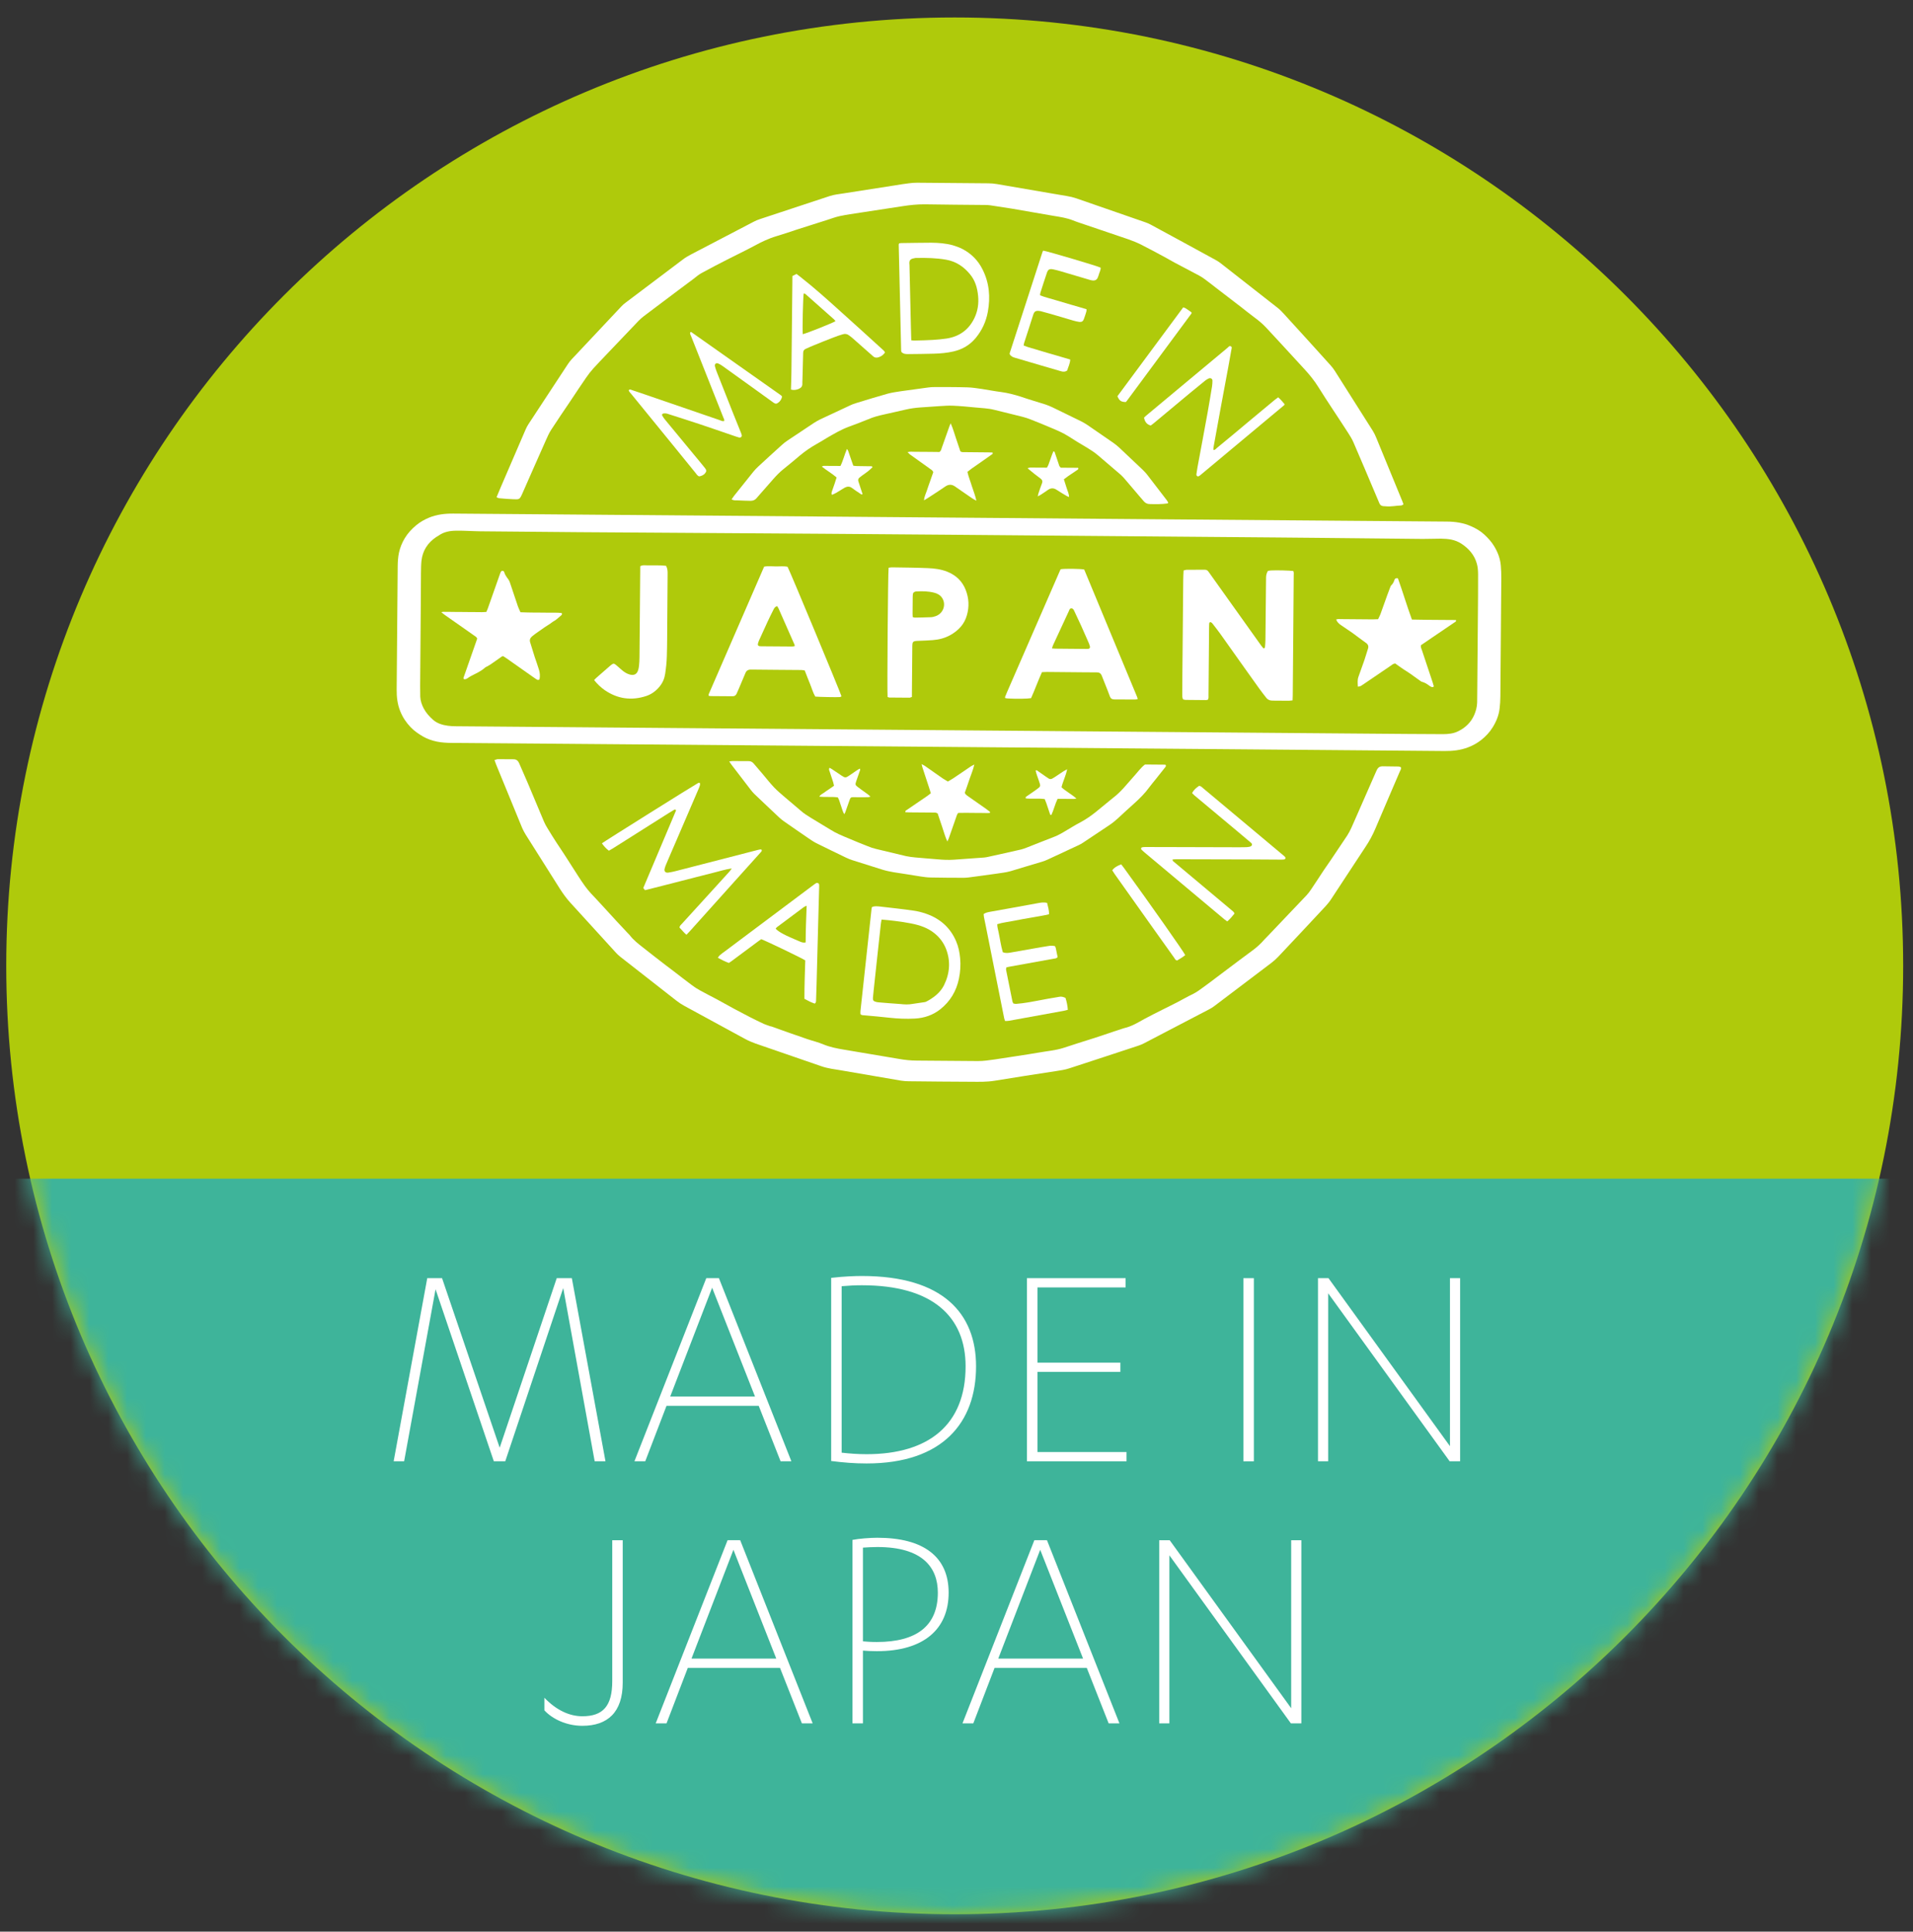 <?xml version="1.0" encoding="UTF-8"?>
<svg width="102px" height="103px" viewBox="0 0 102 103" version="1.1" xmlns="http://www.w3.org/2000/svg" xmlns:xlink="http://www.w3.org/1999/xlink">
    <rect x="0" y="0" width="102" height="103" fill="#333333" stroke="none"/>
    <!-- Generator: Sketch 48.2 (47327) - http://www.bohemiancoding.com/sketch -->
    <title>beneficio-made-in-japan</title>
    <desc>Created with Sketch.</desc>
    <defs>
        <path d="M50.631,0.84 C25.737,0.84 5.044,18.826 0.839,42.511 L0.633,59.066 C4.324,83.363 25.305,101.983 50.631,101.983 C78.562,101.983 101.203,79.342 101.203,51.412 C101.203,23.482 78.562,0.84 50.631,0.84 Z" id="path-1"></path>
    </defs>
    <g id="Escuelas-libres-de-mercurio-v2" stroke="none" stroke-width="1" fill="none" fill-rule="evenodd" transform="translate(-263, -3536)">
        <g id="5---beneficios-de-los-ecoproyectores" transform="translate(-29.5, 3322.012)">
            <g id="Group-18" transform="translate(182, 188)">
                <g id="1" transform="translate(15, 25)">
                    <g id="beneficio-made-in-japan" transform="translate(95.115, 0.261)">
                        <g id="Group-3" transform="translate(0.657, 0.818)" fill="#AFCA0B">
                            <path d="M50.632,0.84 C78.563,0.84 101.204,23.481 101.204,51.412 C101.204,79.342 78.563,101.983 50.632,101.983 C22.702,101.983 0.061,79.342 0.061,51.412 C0.061,23.481 22.702,0.84 50.632,0.84" id="Fill-1"></path>
                        </g>
                        <g id="Group-6" transform="translate(0.657, 0.818)">
                            <mask id="mask-2" fill="white">
                                <use xlink:href="#path-1"></use>
                            </mask>
                            <g id="Clip-5"></g>
                            <polygon id="Fill-4" fill="#3EB49A" mask="url(#mask-2)" points="104.073 109.393 -1.658 106.183 -1.658 62.76 103.611 62.76"></polygon>
                        </g>
                        <g id="Group-83" transform="translate(21, 9.818)" fill="#FFFFFF">
                            <path d="M29.952,30.738 C23.157,30.683 16.364,30.628 9.567,30.572 C7.528,30.557 5.488,30.544 3.451,30.524 C3.196,30.52 2.937,30.506 2.69,30.456 C2.435,30.404 2.185,30.32 1.956,30.191 C1.709,30.048 1.477,29.891 1.28,29.685 C1.041,29.436 0.854,29.153 0.726,28.833 C0.575,28.463 0.532,28.076 0.535,27.681 C0.552,25.485 0.568,23.289 0.59,21.091 C0.592,20.859 0.608,20.619 0.656,20.388 C0.714,20.115 0.819,19.855 0.968,19.606 C1.132,19.337 1.343,19.109 1.585,18.91 C1.785,18.744 2.011,18.618 2.253,18.515 C2.667,18.343 3.106,18.292 3.554,18.295 C5.034,18.305 6.516,18.318 7.996,18.33 C14.617,18.384 21.241,18.437 27.861,18.49 C32.346,18.527 36.828,18.563 41.311,18.6 C46.385,18.641 51.462,18.681 56.535,18.721 C56.984,18.724 57.424,18.79 57.831,18.974 C58.083,19.087 58.322,19.221 58.526,19.412 C58.728,19.599 58.909,19.796 59.051,20.032 C59.247,20.353 59.376,20.695 59.408,21.069 C59.426,21.293 59.436,21.522 59.434,21.747 C59.421,23.846 59.403,25.942 59.384,28.036 C59.383,28.255 59.368,28.477 59.343,28.691 C59.302,29.05 59.166,29.385 58.97,29.698 C58.809,29.96 58.599,30.179 58.358,30.371 C58.153,30.53 57.918,30.665 57.664,30.759 C57.259,30.915 56.837,30.96 56.408,30.956 C52.221,30.918 48.032,30.883 43.845,30.85 C39.216,30.812 34.583,30.776 29.952,30.738 M29.934,29.847 C38.104,29.914 46.27,29.98 54.44,30.046 C55.065,30.051 55.69,30.056 56.316,30.056 C56.603,30.056 56.887,30.03 57.15,29.894 C57.535,29.703 57.818,29.42 57.987,29.039 C58.08,28.826 58.138,28.604 58.145,28.377 C58.15,28.195 58.15,28.019 58.151,27.837 C58.164,26.428 58.176,25.021 58.186,23.614 C58.193,22.916 58.199,22.22 58.196,21.524 C58.194,21.336 58.181,21.146 58.13,20.967 C58.005,20.511 57.707,20.161 57.299,19.896 C57.135,19.79 56.95,19.72 56.757,19.68 C56.58,19.647 56.398,19.634 56.219,19.632 C55.89,19.631 55.561,19.649 55.231,19.646 C53.373,19.626 51.513,19.609 49.655,19.589 C48.931,19.581 48.206,19.576 47.482,19.569 C43.822,19.54 40.161,19.51 36.503,19.478 C32.117,19.442 27.733,19.402 23.349,19.372 C18.965,19.341 14.581,19.313 10.197,19.286 C8.461,19.274 6.726,19.255 4.989,19.24 C4.883,19.238 4.777,19.233 4.669,19.231 C4.349,19.223 4.029,19.201 3.706,19.208 C3.385,19.21 3.07,19.264 2.796,19.452 C2.753,19.487 2.7,19.511 2.652,19.54 C2.188,19.85 1.918,20.271 1.858,20.808 C1.835,21.015 1.835,21.23 1.831,21.442 C1.827,21.979 1.827,22.52 1.822,23.062 C1.81,24.539 1.797,26.017 1.787,27.496 C1.785,27.68 1.787,27.872 1.793,28.059 C1.803,28.283 1.876,28.492 1.977,28.684 C2.1,28.918 2.277,29.115 2.476,29.292 C2.587,29.388 2.712,29.46 2.854,29.511 C3.128,29.61 3.414,29.634 3.703,29.635 C12.446,29.703 21.191,29.778 29.934,29.847" id="Fill-7"></path>
                            <path d="M5.861,17.423 C5.948,17.215 6.02,17.036 6.098,16.857 C6.533,15.845 6.97,14.83 7.408,13.816 C7.449,13.718 7.502,13.619 7.562,13.526 C8.261,12.457 8.963,11.389 9.664,10.325 C9.722,10.237 9.786,10.156 9.856,10.078 C10.741,9.134 11.629,8.189 12.518,7.246 C12.582,7.176 12.657,7.111 12.733,7.055 C13.751,6.284 14.767,5.517 15.788,4.751 C15.916,4.652 16.055,4.569 16.197,4.494 C17.321,3.904 18.445,3.317 19.569,2.734 C19.678,2.678 19.791,2.626 19.907,2.591 C21.15,2.177 22.391,1.769 23.633,1.36 C23.868,1.284 24.114,1.261 24.357,1.222 C25.29,1.077 26.225,0.931 27.157,0.785 C27.384,0.748 27.611,0.71 27.838,0.684 C27.984,0.664 28.131,0.651 28.279,0.652 C29.547,0.66 30.813,0.67 32.081,0.684 C32.235,0.684 32.394,0.699 32.547,0.725 C33.55,0.893 34.552,1.072 35.555,1.241 C35.789,1.284 36.024,1.317 36.26,1.36 C36.437,1.388 36.613,1.431 36.783,1.489 C38.003,1.914 39.225,2.336 40.445,2.759 C40.546,2.79 40.642,2.837 40.737,2.885 C41.879,3.501 43.022,4.126 44.164,4.75 C44.262,4.801 44.361,4.862 44.449,4.929 C45.467,5.722 46.485,6.518 47.499,7.317 C47.625,7.415 47.739,7.531 47.847,7.652 C48.678,8.558 49.503,9.472 50.33,10.388 C50.415,10.481 50.492,10.584 50.56,10.69 C51.238,11.757 51.913,12.821 52.584,13.886 C52.66,14.008 52.72,14.136 52.773,14.268 C53.239,15.396 53.701,16.529 54.165,17.656 C54.182,17.701 54.197,17.743 54.218,17.802 C54.174,17.825 54.134,17.862 54.094,17.862 C53.824,17.872 53.556,17.933 53.284,17.907 C53.234,17.9 53.184,17.9 53.136,17.898 C53.04,17.887 52.97,17.84 52.934,17.748 C52.871,17.595 52.805,17.439 52.74,17.29 C52.347,16.362 51.956,15.432 51.555,14.507 C51.479,14.326 51.371,14.154 51.265,13.99 C50.988,13.557 50.7,13.126 50.418,12.695 C50.176,12.323 49.927,11.951 49.695,11.573 C49.473,11.214 49.211,10.887 48.921,10.576 C48.505,10.123 48.089,9.669 47.67,9.215 C47.415,8.938 47.158,8.664 46.902,8.386 C46.712,8.181 46.498,8.003 46.269,7.834 C46.021,7.652 45.785,7.458 45.542,7.269 C45.107,6.937 44.673,6.599 44.237,6.268 C44.033,6.109 43.831,5.951 43.622,5.797 C43.528,5.724 43.423,5.658 43.316,5.6 C42.878,5.366 42.439,5.139 42,4.905 C41.829,4.812 41.661,4.713 41.489,4.619 C41.066,4.391 40.644,4.164 40.216,3.947 C40.006,3.843 39.787,3.755 39.563,3.675 C38.822,3.42 38.075,3.168 37.332,2.918 C37.083,2.832 36.833,2.756 36.591,2.659 C36.268,2.53 35.926,2.479 35.588,2.424 C34.836,2.291 34.085,2.162 33.331,2.033 C32.951,1.972 32.57,1.915 32.187,1.857 C32.099,1.846 32.008,1.839 31.919,1.839 C30.84,1.829 29.762,1.822 28.687,1.804 C28.297,1.802 27.914,1.841 27.533,1.9 C26.771,2.016 26.006,2.132 25.244,2.25 C24.888,2.305 24.53,2.354 24.175,2.429 C23.943,2.477 23.721,2.562 23.494,2.635 C22.948,2.809 22.403,2.978 21.858,3.155 C21.501,3.274 21.147,3.397 20.784,3.503 C20.364,3.627 19.981,3.813 19.6,4.02 C19.13,4.275 18.642,4.503 18.165,4.748 C17.701,4.987 17.238,5.222 16.783,5.474 C16.628,5.56 16.492,5.679 16.353,5.787 C15.821,6.18 15.294,6.579 14.764,6.977 C14.411,7.244 14.053,7.509 13.701,7.778 C13.605,7.852 13.517,7.932 13.434,8.016 C12.853,8.625 12.273,9.233 11.694,9.841 C11.469,10.08 11.238,10.315 11.019,10.559 C10.88,10.713 10.753,10.876 10.638,11.045 C10.355,11.451 10.088,11.863 9.814,12.271 C9.465,12.79 9.108,13.307 8.769,13.834 C8.653,14.013 8.568,14.214 8.482,14.406 C8.062,15.346 7.648,16.294 7.23,17.239 C7.088,17.555 7.075,17.539 6.755,17.53 C6.501,17.522 6.249,17.497 5.997,17.476 C5.956,17.471 5.921,17.446 5.861,17.423" id="Fill-9"></path>
                            <path d="M5.751,31.439 C5.821,31.42 5.874,31.392 5.927,31.39 C6.207,31.389 6.487,31.392 6.767,31.395 C6.918,31.395 7.006,31.473 7.064,31.603 C7.212,31.949 7.367,32.294 7.517,32.644 C7.808,33.33 8.093,34.024 8.387,34.714 C8.438,34.836 8.504,34.954 8.574,35.068 C8.735,35.337 8.899,35.594 9.066,35.854 C9.207,36.073 9.36,36.288 9.501,36.512 C9.738,36.877 9.97,37.243 10.207,37.613 C10.323,37.792 10.439,37.972 10.566,38.145 C10.767,38.431 11.02,38.68 11.259,38.937 C11.587,39.288 11.906,39.645 12.232,39.998 C12.433,40.217 12.636,40.43 12.84,40.649 C12.877,40.689 12.92,40.725 12.955,40.767 C13.154,41.034 13.417,41.234 13.676,41.438 C14.067,41.75 14.465,42.053 14.859,42.36 C15.005,42.471 15.156,42.582 15.302,42.695 C15.622,42.941 15.938,43.19 16.261,43.429 C16.402,43.538 16.553,43.636 16.709,43.72 C17.001,43.881 17.299,44.032 17.594,44.188 C17.916,44.362 18.235,44.539 18.557,44.717 C18.829,44.861 19.101,45.007 19.374,45.146 C19.621,45.27 19.87,45.396 20.122,45.511 C20.226,45.555 20.336,45.588 20.445,45.628 C20.475,45.635 20.508,45.64 20.539,45.65 C20.879,45.769 21.216,45.897 21.554,46.013 C21.623,46.041 21.695,46.059 21.764,46.086 C21.91,46.135 22.058,46.182 22.203,46.238 C22.273,46.26 22.343,46.286 22.412,46.311 C22.707,46.411 23.011,46.482 23.296,46.603 C23.642,46.744 24,46.815 24.365,46.876 C25.336,47.04 26.309,47.205 27.279,47.367 C27.61,47.427 27.945,47.463 28.285,47.463 C29.361,47.471 30.44,47.48 31.517,47.488 C31.824,47.491 32.124,47.443 32.425,47.402 C33.219,47.277 34.016,47.165 34.812,47.029 C35.23,46.954 35.659,46.921 36.065,46.793 C36.193,46.754 36.315,46.714 36.44,46.672 C36.571,46.631 36.703,46.588 36.836,46.543 C37.124,46.452 37.413,46.363 37.701,46.27 C37.85,46.223 37.996,46.174 38.144,46.125 C38.245,46.092 38.344,46.059 38.444,46.023 C38.555,45.99 38.661,45.951 38.77,45.913 C38.893,45.874 39.019,45.834 39.143,45.792 C39.206,45.776 39.264,45.744 39.329,45.731 C39.728,45.64 40.066,45.431 40.413,45.237 C40.718,45.07 41.036,44.919 41.347,44.758 C41.623,44.619 41.901,44.486 42.175,44.342 C42.443,44.204 42.7,44.05 42.972,43.923 C43.204,43.81 43.398,43.658 43.602,43.51 C43.804,43.366 44.004,43.213 44.202,43.062 C44.603,42.764 44.999,42.462 45.398,42.162 C45.657,41.969 45.914,41.776 46.174,41.586 C46.409,41.413 46.622,41.216 46.809,40.999 C46.877,40.924 46.953,40.85 47.024,40.777 C47.396,40.387 47.764,39.996 48.132,39.612 C48.435,39.288 48.742,38.973 49.043,38.655 C49.136,38.554 49.219,38.448 49.292,38.335 C49.524,37.994 49.746,37.646 49.975,37.301 C50.087,37.134 50.21,36.965 50.326,36.792 C50.621,36.353 50.921,35.912 51.213,35.47 C51.379,35.214 51.491,34.934 51.611,34.662 C51.992,33.789 52.376,32.919 52.759,32.047 C52.774,32.009 52.794,31.972 52.812,31.937 C52.869,31.828 52.961,31.772 53.089,31.77 C53.374,31.77 53.663,31.775 53.951,31.782 C53.996,31.782 54.04,31.81 54.082,31.821 C54.105,31.918 54.052,31.982 54.021,32.052 C53.588,33.066 53.149,34.077 52.719,35.093 C52.574,35.436 52.4,35.758 52.191,36.07 C51.577,36.994 50.974,37.929 50.361,38.854 C50.271,38.993 50.165,39.123 50.051,39.245 C49.216,40.145 48.379,41.034 47.54,41.925 C47.427,42.041 47.308,42.151 47.182,42.247 C46.166,43.019 45.15,43.787 44.132,44.556 C44.041,44.625 43.946,44.685 43.844,44.735 C42.693,45.34 41.538,45.94 40.386,46.54 C40.285,46.591 40.179,46.638 40.07,46.672 C38.851,47.077 37.63,47.473 36.411,47.872 C36.176,47.954 35.934,47.984 35.69,48.023 C34.597,48.194 33.499,48.356 32.407,48.539 C31.999,48.605 31.588,48.595 31.179,48.592 C30.068,48.587 28.958,48.579 27.847,48.565 C27.705,48.564 27.565,48.555 27.428,48.532 C26.346,48.348 25.262,48.161 24.178,47.974 C24.023,47.945 23.871,47.922 23.717,47.899 C23.531,47.866 23.349,47.824 23.17,47.761 C22.003,47.359 20.834,46.951 19.669,46.553 C19.484,46.485 19.305,46.412 19.131,46.318 C18.047,45.724 16.959,45.138 15.875,44.546 C15.726,44.466 15.582,44.369 15.451,44.267 C14.451,43.488 13.452,42.708 12.456,41.925 C12.376,41.859 12.297,41.791 12.229,41.713 C11.418,40.827 10.614,39.936 9.802,39.051 C9.585,38.814 9.401,38.556 9.23,38.289 C8.627,37.333 8.019,36.368 7.414,35.413 C7.342,35.295 7.279,35.178 7.226,35.057 C6.764,33.931 6.303,32.813 5.844,31.69 C5.813,31.613 5.788,31.531 5.751,31.439" id="Fill-11"></path>
                            <path d="M18.393,17.536 C18.446,17.465 18.481,17.407 18.524,17.35 C18.867,16.921 19.212,16.49 19.555,16.061 C19.636,15.963 19.724,15.87 19.817,15.784 C20.231,15.401 20.644,15.022 21.063,14.645 C21.162,14.553 21.272,14.466 21.385,14.393 C21.855,14.077 22.328,13.765 22.802,13.449 C22.901,13.386 23.009,13.326 23.118,13.271 C23.655,13.018 24.192,12.766 24.731,12.517 C24.827,12.472 24.928,12.431 25.029,12.404 C25.591,12.232 26.156,12.058 26.723,11.899 C26.952,11.839 27.189,11.806 27.424,11.77 C27.912,11.7 28.401,11.635 28.888,11.569 C28.994,11.554 29.1,11.549 29.206,11.549 C29.8,11.549 30.391,11.546 30.983,11.564 C31.238,11.572 31.489,11.617 31.742,11.65 C32.082,11.703 32.422,11.77 32.763,11.813 C33.123,11.861 33.469,11.952 33.814,12.061 C34.248,12.211 34.688,12.338 35.125,12.476 C35.248,12.517 35.37,12.569 35.488,12.622 C36,12.87 36.514,13.12 37.025,13.372 C37.141,13.43 37.253,13.495 37.359,13.566 C37.822,13.881 38.281,14.198 38.738,14.516 C38.851,14.597 38.959,14.68 39.06,14.775 C39.481,15.171 39.9,15.565 40.318,15.965 C40.393,16.041 40.466,16.116 40.53,16.193 C40.885,16.654 41.24,17.117 41.593,17.577 C41.627,17.621 41.651,17.669 41.675,17.713 C41.657,17.733 41.649,17.755 41.637,17.755 C41.321,17.798 40.999,17.796 40.679,17.786 C40.555,17.786 40.457,17.733 40.379,17.647 C40.301,17.556 40.222,17.466 40.146,17.377 C39.882,17.064 39.619,16.752 39.352,16.444 C39.284,16.367 39.214,16.29 39.136,16.22 C38.732,15.87 38.327,15.53 37.925,15.184 C37.739,15.027 37.537,14.896 37.328,14.77 C37.006,14.582 36.686,14.388 36.373,14.185 C36.058,13.982 35.71,13.838 35.364,13.694 C35.027,13.548 34.686,13.414 34.343,13.278 C34.199,13.222 34.054,13.17 33.904,13.134 C33.403,13.004 32.899,12.89 32.399,12.762 C32.06,12.676 31.716,12.67 31.373,12.635 C30.98,12.595 30.585,12.559 30.191,12.542 C29.955,12.53 29.715,12.552 29.478,12.565 C29.135,12.585 28.789,12.613 28.445,12.636 C28.189,12.655 27.938,12.688 27.69,12.746 C27.307,12.837 26.922,12.918 26.538,13.006 C26.241,13.071 25.949,13.145 25.671,13.268 C25.333,13.409 24.988,13.537 24.643,13.664 C24.217,13.822 23.836,14.05 23.45,14.274 C23.277,14.38 23.107,14.485 22.929,14.584 C22.614,14.761 22.321,14.959 22.049,15.187 C21.754,15.436 21.457,15.686 21.157,15.925 C20.954,16.087 20.776,16.273 20.607,16.465 C20.344,16.764 20.08,17.064 19.818,17.364 C19.792,17.395 19.764,17.423 19.74,17.455 C19.656,17.563 19.545,17.617 19.402,17.614 C19.17,17.607 18.941,17.606 18.711,17.591 C18.617,17.587 18.514,17.607 18.393,17.536" id="Fill-13"></path>
                            <path d="M18.268,31.511 C18.358,31.503 18.404,31.49 18.45,31.49 C18.732,31.491 19.011,31.498 19.291,31.495 C19.41,31.491 19.495,31.536 19.566,31.617 C19.732,31.813 19.899,32.005 20.063,32.199 C20.262,32.433 20.446,32.673 20.657,32.894 C20.844,33.089 21.054,33.263 21.263,33.444 C21.53,33.674 21.805,33.896 22.072,34.13 C22.241,34.283 22.433,34.402 22.627,34.521 C22.965,34.723 23.307,34.929 23.642,35.136 C23.953,35.338 24.291,35.473 24.631,35.614 C24.969,35.758 25.309,35.899 25.651,36.031 C25.795,36.091 25.941,36.141 26.093,36.177 C26.625,36.308 27.159,36.436 27.694,36.56 C27.855,36.593 28.019,36.615 28.182,36.63 C28.581,36.668 28.984,36.696 29.385,36.731 C29.663,36.757 29.94,36.769 30.222,36.752 C30.762,36.711 31.303,36.674 31.845,36.636 C31.926,36.63 32.007,36.615 32.087,36.596 C32.672,36.466 33.255,36.34 33.839,36.204 C33.941,36.177 34.042,36.141 34.14,36.101 C34.42,35.991 34.7,35.88 34.981,35.769 C35.223,35.675 35.47,35.584 35.71,35.483 C35.837,35.426 35.955,35.358 36.076,35.29 C36.391,35.105 36.699,34.909 37.023,34.74 C37.588,34.438 38.044,34.007 38.534,33.615 C38.597,33.568 38.657,33.512 38.722,33.462 C39.164,33.131 39.489,32.696 39.854,32.292 C40.041,32.088 40.202,31.854 40.432,31.675 C40.797,31.677 41.165,31.68 41.526,31.684 C41.572,31.74 41.546,31.78 41.514,31.821 C41.349,32.032 41.178,32.244 41.01,32.456 C40.896,32.6 40.775,32.739 40.667,32.885 C40.434,33.209 40.15,33.49 39.85,33.76 C39.564,34.016 39.278,34.276 38.997,34.54 C38.851,34.675 38.693,34.803 38.524,34.914 C38.06,35.224 37.598,35.534 37.13,35.844 C37.056,35.892 36.978,35.938 36.897,35.975 C36.345,36.23 35.793,36.49 35.239,36.747 C35.143,36.792 35.042,36.83 34.941,36.86 C34.386,37.027 33.827,37.19 33.272,37.361 C33.02,37.435 32.755,37.457 32.498,37.498 C32.01,37.569 31.523,37.631 31.034,37.697 C30.945,37.705 30.855,37.717 30.766,37.715 C30.172,37.715 29.58,37.71 28.989,37.699 C28.816,37.697 28.644,37.669 28.475,37.646 C27.996,37.569 27.519,37.491 27.041,37.42 C26.837,37.385 26.638,37.344 26.441,37.284 C25.911,37.114 25.38,36.949 24.85,36.782 C24.734,36.747 24.618,36.699 24.51,36.648 C23.973,36.388 23.438,36.132 22.907,35.867 C22.763,35.793 22.627,35.701 22.495,35.61 C22.054,35.31 21.616,35.004 21.179,34.7 C21.086,34.636 20.998,34.563 20.917,34.486 C20.476,34.075 20.042,33.658 19.604,33.243 C19.531,33.17 19.463,33.091 19.402,33.01 C19.064,32.574 18.731,32.136 18.397,31.699 C18.358,31.651 18.326,31.597 18.268,31.511" id="Fill-15"></path>
                            <path d="M15.985,40.755 C15.925,40.698 15.876,40.657 15.833,40.607 C15.756,40.528 15.683,40.443 15.615,40.368 C15.627,40.267 15.698,40.219 15.751,40.16 C16.373,39.477 16.999,38.789 17.624,38.104 C17.843,37.862 18.065,37.617 18.284,37.378 C18.321,37.335 18.349,37.289 18.405,37.216 C18.052,37.266 17.752,37.367 17.445,37.441 C17.142,37.516 16.842,37.592 16.542,37.67 C16.232,37.751 15.92,37.829 15.614,37.909 C15.311,37.985 15.009,38.061 14.707,38.141 C14.399,38.219 14.091,38.295 13.777,38.376 C13.741,38.333 13.709,38.295 13.683,38.262 C14.268,36.878 14.85,35.504 15.432,34.121 C15.433,34.12 15.43,34.111 15.427,34.105 C15.38,34.058 15.334,34.083 15.296,34.11 C15.143,34.201 14.992,34.292 14.841,34.391 C13.917,34.975 12.993,35.56 12.068,36.145 C12.001,36.185 11.931,36.223 11.851,36.271 C11.697,36.158 11.583,36.024 11.478,35.878 C11.588,35.787 16.439,32.747 16.61,32.661 C16.632,32.649 16.656,32.653 16.696,32.649 C16.703,32.686 16.719,32.726 16.711,32.757 C16.695,32.825 16.668,32.893 16.64,32.958 C16.244,33.883 15.844,34.808 15.445,35.737 C15.267,36.152 15.087,36.559 14.913,36.974 C14.876,37.058 14.841,37.148 14.82,37.239 C14.79,37.37 14.868,37.459 15.011,37.44 C15.14,37.421 15.269,37.395 15.395,37.363 C16.854,36.989 18.314,36.611 19.774,36.235 C19.83,36.22 19.884,36.208 19.943,36.201 C19.96,36.198 19.983,36.218 19.998,36.225 C20.019,36.299 19.965,36.331 19.93,36.374 C19.456,36.901 18.98,37.431 18.504,37.96 C17.72,38.834 16.935,39.705 16.151,40.581 C16.103,40.635 16.053,40.685 15.985,40.755" id="Fill-17"></path>
                            <path d="M25.279,45.005 C25.273,44.988 25.263,44.977 25.263,44.965 C25.263,44.916 25.259,44.867 25.264,44.823 C25.462,42.993 25.659,41.166 25.859,39.341 C25.861,39.322 25.874,39.298 25.884,39.272 C26.01,39.219 26.141,39.235 26.272,39.245 C26.867,39.315 27.464,39.376 28.057,39.461 C28.301,39.492 28.541,39.555 28.773,39.635 C29.531,39.903 30.064,40.389 30.368,41.107 C30.489,41.388 30.548,41.687 30.578,41.995 C30.615,42.365 30.59,42.726 30.515,43.092 C30.381,43.75 30.053,44.309 29.506,44.738 C29.123,45.037 28.669,45.194 28.17,45.222 C27.709,45.247 27.25,45.227 26.793,45.176 C26.362,45.126 25.926,45.091 25.495,45.051 C25.42,45.043 25.344,45.051 25.279,45.005 M26.39,39.943 C26.372,40.051 26.355,40.125 26.348,40.202 C26.287,40.737 26.231,41.276 26.173,41.811 C26.105,42.433 26.038,43.056 25.972,43.679 C25.954,43.823 25.942,43.971 25.929,44.118 C25.919,44.243 25.956,44.294 26.078,44.329 C26.14,44.347 26.206,44.359 26.272,44.36 C26.599,44.39 26.927,44.413 27.253,44.437 C27.301,44.44 27.353,44.443 27.403,44.448 C27.615,44.473 27.827,44.481 28.041,44.441 C28.258,44.412 28.478,44.379 28.695,44.344 C28.75,44.334 28.803,44.302 28.851,44.277 C28.924,44.239 28.992,44.193 29.058,44.15 C29.34,43.966 29.574,43.734 29.721,43.44 C30.03,42.809 30.079,42.157 29.826,41.504 C29.696,41.176 29.489,40.896 29.204,40.669 C28.846,40.381 28.424,40.241 27.978,40.154 C27.698,40.097 27.411,40.054 27.127,40.019 C26.892,39.985 26.655,39.968 26.39,39.943" id="Fill-19"></path>
                            <path d="M21.084,12.056 C21.057,12.19 20.993,12.298 20.887,12.376 C20.79,12.452 20.728,12.452 20.623,12.376 C20.34,12.175 20.061,11.967 19.778,11.766 C19.155,11.32 18.531,10.866 17.908,10.423 C17.837,10.369 17.757,10.326 17.676,10.291 C17.57,10.243 17.479,10.322 17.504,10.435 C17.527,10.533 17.56,10.632 17.597,10.727 C17.888,11.469 18.182,12.205 18.473,12.943 C18.604,13.276 18.74,13.602 18.871,13.931 C18.894,13.99 18.921,14.048 18.934,14.11 C18.952,14.198 18.878,14.26 18.785,14.236 C18.682,14.207 18.583,14.173 18.482,14.138 C17.893,13.936 17.308,13.733 16.718,13.536 C16.159,13.351 15.601,13.17 15.039,12.993 C14.948,12.959 14.852,12.938 14.749,12.959 C14.699,12.973 14.666,13.022 14.693,13.065 C14.737,13.142 14.785,13.215 14.84,13.281 C15.342,13.893 15.848,14.499 16.35,15.109 C16.559,15.361 16.768,15.61 16.973,15.867 C17.064,15.979 17.063,16.054 16.97,16.157 C16.894,16.246 16.789,16.288 16.67,16.312 C16.569,16.283 16.526,16.195 16.466,16.122 C16.092,15.664 15.72,15.205 15.349,14.746 C14.58,13.808 13.816,12.868 13.05,11.925 C12.997,11.862 12.929,11.801 12.906,11.72 C12.962,11.652 13.017,11.685 13.068,11.705 C13.309,11.784 13.547,11.867 13.789,11.948 C15.112,12.404 16.433,12.857 17.756,13.311 C17.829,13.334 17.901,13.385 17.994,13.362 C18.024,13.286 17.974,13.228 17.95,13.163 C17.631,12.349 17.306,11.541 16.985,10.73 C16.736,10.102 16.486,9.467 16.237,8.842 C16.211,8.773 16.15,8.701 16.198,8.618 C16.216,8.618 16.236,8.617 16.246,8.618 C17.84,9.742 19.431,10.864 21.028,11.99 C21.051,12.005 21.066,12.033 21.084,12.056" id="Fill-21"></path>
                            <path d="M27.447,9.676 C27.443,9.654 27.435,9.625 27.433,9.596 C27.39,7.712 27.346,5.826 27.304,3.943 C27.304,3.943 27.316,3.914 27.327,3.885 C27.359,3.883 27.397,3.87 27.435,3.87 C27.969,3.863 28.502,3.853 29.038,3.851 C29.426,3.855 29.812,3.885 30.185,3.986 C30.365,4.039 30.543,4.105 30.707,4.188 C31.183,4.44 31.536,4.8 31.771,5.27 C32.136,5.991 32.199,6.75 32.056,7.534 C31.962,8.05 31.751,8.517 31.408,8.933 C31.1,9.303 30.707,9.537 30.226,9.649 C29.878,9.729 29.527,9.759 29.175,9.769 C28.723,9.784 28.27,9.784 27.82,9.79 C27.684,9.795 27.554,9.787 27.447,9.676 M27.974,9.056 C28.05,9.061 28.096,9.069 28.144,9.068 C28.473,9.061 28.801,9.054 29.129,9.034 C29.374,9.018 29.621,8.996 29.863,8.96 C30.558,8.85 31.045,8.478 31.337,7.876 C31.521,7.496 31.577,7.097 31.537,6.686 C31.496,6.266 31.386,5.872 31.106,5.534 C30.775,5.131 30.367,4.851 29.828,4.756 C29.308,4.665 28.783,4.654 28.255,4.664 C28.224,4.664 28.191,4.664 28.159,4.672 C27.984,4.703 27.843,4.743 27.874,5 C27.878,5.017 27.876,5.03 27.878,5.048 C27.902,6.164 27.927,7.282 27.955,8.4 C27.959,8.608 27.967,8.821 27.974,9.056" id="Fill-23"></path>
                            <path d="M42.948,33.203 C43.031,33.024 43.172,32.914 43.321,32.812 C43.424,32.822 43.474,32.889 43.535,32.939 C44.473,33.723 45.413,34.51 46.351,35.296 C46.827,35.692 47.303,36.093 47.778,36.491 C47.82,36.526 47.866,36.561 47.903,36.604 C47.919,36.624 47.934,36.66 47.923,36.687 C47.913,36.708 47.881,36.735 47.851,36.738 C47.788,36.746 47.72,36.746 47.654,36.746 C47.153,36.741 46.65,36.738 46.149,36.737 C44.808,36.733 43.469,36.732 42.128,36.727 C42.055,36.725 41.984,36.733 41.908,36.738 C41.896,36.826 41.967,36.853 42.01,36.892 C42.367,37.194 42.725,37.492 43.084,37.792 C43.731,38.336 44.38,38.878 45.029,39.423 C45.093,39.48 45.174,39.524 45.208,39.622 C45.095,39.766 44.971,39.912 44.821,40.042 C44.77,40.005 44.722,39.974 44.679,39.939 C43.265,38.754 41.85,37.572 40.437,36.385 C40.369,36.329 40.305,36.269 40.242,36.208 C40.209,36.175 40.23,36.1 40.278,36.092 C40.333,36.08 40.393,36.074 40.447,36.075 C40.804,36.074 41.155,36.077 41.508,36.077 C42.832,36.078 44.157,36.085 45.481,36.088 C45.597,36.09 45.713,36.087 45.826,36.083 C45.876,36.082 45.925,36.077 45.973,36.067 C46.038,36.057 46.109,36.04 46.136,35.974 C46.162,35.901 46.098,35.86 46.051,35.818 C45.831,35.629 45.609,35.445 45.385,35.256 C44.614,34.613 43.842,33.965 43.071,33.322 C43.028,33.284 42.992,33.241 42.948,33.203" id="Fill-25"></path>
                            <path d="M44.085,14.905 C44.178,14.905 44.221,14.839 44.274,14.792 C44.863,14.31 45.45,13.819 46.036,13.327 C46.471,12.966 46.902,12.604 47.336,12.246 C47.397,12.197 47.462,12.15 47.536,12.094 C47.671,12.213 47.778,12.337 47.876,12.457 C47.873,12.478 47.873,12.487 47.869,12.497 C47.868,12.502 47.861,12.512 47.856,12.515 C46.368,13.758 44.879,15.001 43.389,16.243 C43.364,16.267 43.338,16.279 43.311,16.297 C43.296,16.309 43.28,16.309 43.263,16.314 C43.194,16.301 43.171,16.256 43.177,16.193 C43.192,16.072 43.214,15.949 43.235,15.823 C43.413,14.86 43.598,13.887 43.772,12.918 C43.858,12.445 43.933,11.979 44.011,11.507 C44.026,11.408 44.032,11.307 44.032,11.202 C44.031,11.106 43.935,11.05 43.84,11.086 C43.767,11.119 43.696,11.161 43.635,11.212 C43.371,11.424 43.108,11.641 42.849,11.855 C42.198,12.395 41.551,12.939 40.901,13.478 C40.852,13.521 40.797,13.556 40.741,13.6 C40.52,13.539 40.427,13.39 40.383,13.181 C40.439,13.126 40.494,13.068 40.557,13.022 C41.984,11.829 43.411,10.639 44.838,9.453 C44.886,9.41 44.931,9.337 45.002,9.371 C45.093,9.404 45.052,9.49 45.043,9.55 C44.987,9.869 44.932,10.184 44.873,10.499 C44.743,11.202 44.611,11.902 44.482,12.601 C44.347,13.325 44.216,14.048 44.087,14.772 C44.079,14.815 44.085,14.86 44.085,14.905" id="Fill-27"></path>
                            <path d="M35.215,39.052 C35.262,39.257 35.33,39.451 35.316,39.662 C35.005,39.735 34.696,39.781 34.391,39.836 C34.085,39.887 33.777,39.942 33.472,40.003 C33.168,40.068 32.86,40.093 32.557,40.19 C32.557,40.331 32.595,40.461 32.623,40.591 C32.703,40.958 32.749,41.329 32.853,41.682 C33.004,41.747 33.145,41.724 33.281,41.7 C33.815,41.609 34.348,41.511 34.88,41.419 C35.02,41.395 35.157,41.374 35.295,41.351 C35.408,41.329 35.522,41.331 35.64,41.362 C35.653,41.4 35.673,41.432 35.681,41.473 C35.716,41.631 35.744,41.793 35.777,41.947 C35.717,42.019 35.638,42.019 35.57,42.029 C34.801,42.169 34.035,42.309 33.269,42.445 C33.196,42.454 33.125,42.474 33.041,42.496 C33.037,42.539 33.021,42.584 33.029,42.627 C33.14,43.189 33.253,43.749 33.367,44.306 C33.374,44.344 33.397,44.382 33.419,44.419 C33.475,44.429 33.533,44.445 33.588,44.437 C33.785,44.42 33.98,44.397 34.173,44.364 C34.448,44.319 34.72,44.266 34.993,44.215 C35.187,44.177 35.379,44.142 35.572,44.112 C35.663,44.094 35.752,44.085 35.838,44.066 C35.968,44.032 36.082,44.067 36.196,44.12 C36.263,44.324 36.303,44.528 36.322,44.753 C36.248,44.773 36.18,44.795 36.109,44.808 C35.132,44.987 34.158,45.161 33.183,45.34 C33.117,45.35 33.054,45.35 32.976,45.353 C32.956,45.297 32.936,45.247 32.925,45.194 C32.605,43.587 32.283,41.971 31.962,40.364 C31.925,40.179 31.884,39.993 31.849,39.809 C31.839,39.756 31.839,39.703 31.832,39.648 C31.943,39.569 32.066,39.551 32.185,39.527 C32.548,39.458 32.911,39.395 33.274,39.332 C33.767,39.241 34.261,39.153 34.751,39.063 C34.897,39.037 35.041,39.012 35.215,39.052" id="Fill-29"></path>
                            <path d="M33.966,9.333 C34.238,9.447 34.519,9.503 34.791,9.595 C35.065,9.681 35.34,9.754 35.615,9.835 C35.89,9.916 36.164,9.997 36.449,10.08 C36.44,10.297 36.341,10.478 36.286,10.665 C36.175,10.745 36.064,10.738 35.95,10.703 C35.595,10.597 35.242,10.499 34.887,10.393 C34.431,10.262 33.977,10.128 33.521,9.991 C33.4,9.959 33.286,9.913 33.225,9.8 C33.223,9.793 33.22,9.783 33.218,9.777 L33.218,9.752 C33.792,7.975 34.37,6.2 34.944,4.425 C34.955,4.385 34.968,4.35 34.983,4.312 C34.988,4.296 35.003,4.287 35.013,4.274 C35.25,4.31 37.902,5.093 38.07,5.181 C38.081,5.297 38.017,5.403 37.985,5.512 C37.965,5.583 37.944,5.65 37.915,5.714 C37.872,5.819 37.78,5.875 37.665,5.865 C37.619,5.865 37.571,5.854 37.523,5.842 C36.997,5.684 36.472,5.529 35.946,5.375 C35.814,5.335 35.676,5.302 35.54,5.272 C35.341,5.234 35.265,5.275 35.205,5.456 C35.084,5.814 34.968,6.17 34.856,6.528 C34.844,6.563 34.847,6.604 34.841,6.656 C35.111,6.765 35.391,6.825 35.663,6.911 C35.938,6.994 36.213,7.072 36.488,7.155 C36.762,7.231 37.035,7.314 37.32,7.4 C37.315,7.446 37.32,7.486 37.309,7.521 C37.269,7.652 37.226,7.791 37.176,7.924 C37.133,8.04 37.064,8.088 36.934,8.075 C36.822,8.058 36.71,8.033 36.599,8 C36.215,7.889 35.83,7.775 35.444,7.659 C35.278,7.612 35.113,7.569 34.949,7.523 C34.907,7.511 34.869,7.499 34.829,7.494 C34.614,7.463 34.536,7.506 34.476,7.692 C34.319,8.196 34.153,8.694 33.992,9.193 C33.976,9.236 33.976,9.281 33.966,9.333" id="Fill-31"></path>
                            <path d="M22.321,42.12 C22.165,42.01 20.287,41.107 19.974,40.989 C19.912,41.033 19.838,41.079 19.766,41.137 C19.32,41.465 18.875,41.797 18.429,42.131 C18.371,42.173 18.311,42.216 18.25,42.257 C18.046,42.183 17.859,42.088 17.66,41.981 C17.699,41.926 17.724,41.878 17.764,41.846 C17.85,41.77 17.941,41.705 18.033,41.639 C19.582,40.477 21.129,39.315 22.679,38.158 C22.75,38.104 22.821,38.051 22.894,38.004 C22.962,37.963 23.05,38.004 23.061,38.081 C23.063,38.11 23.063,38.145 23.063,38.178 C23.043,38.919 23.023,39.658 23.003,40.401 C22.98,41.392 22.954,42.387 22.925,43.38 C22.919,43.665 22.909,43.956 22.897,44.245 C22.896,44.308 22.897,44.371 22.829,44.425 C22.637,44.362 22.461,44.27 22.277,44.17 C22.274,43.477 22.302,42.789 22.321,42.12 M22.395,39.204 C22.312,39.244 22.274,39.257 22.246,39.277 C21.767,39.634 21.29,39.992 20.814,40.346 C20.784,40.365 20.766,40.404 20.743,40.431 C20.907,40.608 21.255,40.792 21.986,41.094 C22.088,41.135 22.19,41.198 22.342,41.16 C22.344,40.525 22.369,39.889 22.395,39.204" id="Fill-33"></path>
                            <path d="M26.573,9.707 C26.489,9.82 26.391,9.905 26.255,9.951 C26.134,9.997 26.031,9.989 25.937,9.906 C25.726,9.717 25.513,9.532 25.302,9.346 C25.145,9.21 24.991,9.066 24.835,8.933 C24.778,8.882 24.719,8.842 24.664,8.799 C24.558,8.713 24.44,8.695 24.316,8.736 C24.15,8.784 23.989,8.841 23.827,8.904 C23.479,9.038 23.129,9.177 22.783,9.32 C22.632,9.381 22.483,9.447 22.337,9.515 C22.244,9.555 22.211,9.628 22.209,9.727 C22.199,10.2 22.183,10.677 22.171,11.154 C22.168,11.222 22.163,11.295 22.166,11.365 C22.174,11.516 22.093,11.595 21.961,11.652 C21.828,11.706 21.695,11.72 21.558,11.681 C21.568,11.363 21.581,11.063 21.583,10.76 C21.603,9.142 21.619,7.523 21.634,5.905 C21.634,5.816 21.636,5.721 21.636,5.628 C21.712,5.589 21.778,5.555 21.855,5.517 C21.919,5.567 21.984,5.613 22.047,5.663 C22.818,6.266 23.537,6.916 24.26,7.569 C24.977,8.211 25.69,8.862 26.403,9.51 C26.466,9.57 26.542,9.62 26.573,9.707 M22.188,8.729 C22.413,8.678 23.759,8.141 23.933,8.035 C23.908,8.003 23.887,7.969 23.86,7.944 C23.355,7.496 22.849,7.044 22.344,6.6 C22.315,6.576 22.282,6.547 22.237,6.563 C22.203,6.731 22.16,8.526 22.188,8.729" id="Fill-35"></path>
                            <path d="M31.445,17.608 C31.284,17.53 31.168,17.444 31.05,17.364 C30.835,17.218 30.624,17.068 30.412,16.923 C30.372,16.894 30.332,16.865 30.291,16.839 C30.124,16.728 29.96,16.734 29.79,16.849 C29.497,17.048 29.2,17.243 28.902,17.436 C28.829,17.487 28.753,17.528 28.653,17.588 C28.665,17.388 28.75,17.235 28.803,17.074 C28.856,16.902 28.92,16.734 28.98,16.562 C29.036,16.4 29.094,16.239 29.147,16.086 C29.113,15.99 29.038,15.954 28.973,15.907 C28.612,15.647 28.251,15.387 27.891,15.132 C27.856,15.103 27.828,15.069 27.775,15.019 C27.914,14.979 28.027,15.001 28.138,14.999 C28.254,14.996 28.368,15.001 28.484,15.002 C28.589,15.002 28.698,15.004 28.804,15.004 C28.92,15.006 29.033,15.007 29.149,15.007 C29.263,15.009 29.378,15.009 29.474,15.011 C29.568,14.948 29.575,14.862 29.6,14.79 C29.739,14.409 29.872,14.023 30.008,13.638 C30.024,13.59 30.044,13.554 30.074,13.481 C30.197,13.748 30.263,14.003 30.347,14.25 C30.434,14.499 30.511,14.741 30.591,14.976 C30.669,15.034 30.745,15.017 30.818,15.019 C31.244,15.024 31.672,15.027 32.098,15.031 C32.171,15.032 32.242,15.039 32.308,15.039 C32.336,15.117 32.282,15.133 32.245,15.158 C31.897,15.407 31.544,15.65 31.194,15.894 C31.116,15.952 31.044,16.01 30.967,16.07 C31.029,16.347 31.133,16.589 31.209,16.847 C31.284,17.086 31.387,17.326 31.445,17.608" id="Fill-37"></path>
                            <path d="M32.162,34.256 C32.024,34.272 31.887,34.256 31.751,34.259 C31.603,34.262 31.457,34.256 31.307,34.256 C31.166,34.254 31.026,34.252 30.887,34.252 C30.75,34.251 30.61,34.259 30.475,34.257 C30.408,34.337 30.39,34.421 30.362,34.499 C30.233,34.869 30.102,35.244 29.972,35.615 C29.956,35.66 29.931,35.709 29.898,35.781 C29.772,35.517 29.712,35.257 29.623,35.008 C29.536,34.761 29.457,34.514 29.381,34.287 C29.299,34.228 29.223,34.239 29.15,34.238 C28.723,34.234 28.295,34.231 27.869,34.228 C27.798,34.226 27.726,34.219 27.66,34.219 C27.64,34.14 27.697,34.123 27.735,34.098 C28.101,33.846 28.469,33.598 28.835,33.347 C28.893,33.304 28.95,33.261 29.016,33.208 C28.989,33.122 28.966,33.037 28.94,32.961 C28.817,32.59 28.691,32.214 28.572,31.841 C28.555,31.793 28.545,31.738 28.525,31.653 C28.602,31.697 28.651,31.716 28.693,31.745 C29.013,31.968 29.329,32.191 29.646,32.414 C29.734,32.469 29.825,32.522 29.923,32.583 C30.02,32.524 30.113,32.477 30.199,32.419 C30.524,32.204 30.841,31.983 31.164,31.765 C31.207,31.738 31.257,31.718 31.336,31.675 C31.27,31.968 31.161,32.209 31.078,32.457 C30.998,32.704 30.909,32.948 30.828,33.178 C30.862,33.289 30.949,33.326 31.018,33.379 C31.34,33.606 31.665,33.833 31.988,34.059 C32.054,34.107 32.115,34.158 32.177,34.206 C32.172,34.223 32.165,34.239 32.162,34.256" id="Fill-39"></path>
                            <path d="M42.581,41.837 C42.45,41.953 42.293,42.033 42.147,42.126 C42.056,42.113 42.032,42.038 41.993,41.982 C41.605,41.44 41.219,40.893 40.831,40.352 C40.164,39.409 39.496,38.471 38.828,37.53 C38.779,37.46 38.736,37.39 38.688,37.316 C38.812,37.152 38.978,37.072 39.165,36.998 C39.213,37.061 39.259,37.115 39.301,37.172 C40.753,39.175 42.493,41.652 42.581,41.837" id="Fill-41"></path>
                            <path d="M39.416,12.347 C39.157,12.342 39.073,12.284 38.965,12.037 C40.115,10.484 41.267,8.927 42.421,7.369 C42.439,7.344 42.455,7.319 42.47,7.3 C42.59,7.321 42.651,7.387 42.727,7.432 C42.795,7.474 42.857,7.528 42.916,7.566 C42.92,7.586 42.921,7.595 42.921,7.595 C42.921,7.606 42.921,7.616 42.915,7.623 C41.773,9.169 40.629,10.716 39.487,12.259 C39.464,12.29 39.436,12.318 39.416,12.347" id="Fill-43"></path>
                            <path d="M23.992,16.369 C23.743,16.155 23.468,15.999 23.203,15.789 C23.251,15.769 23.276,15.751 23.302,15.751 C23.514,15.751 23.728,15.756 23.942,15.754 C24.023,15.754 24.104,15.756 24.197,15.756 C24.345,15.464 24.409,15.156 24.545,14.846 C24.575,14.897 24.6,14.92 24.61,14.953 C24.676,15.137 24.738,15.326 24.801,15.51 C24.825,15.583 24.852,15.658 24.883,15.741 C24.951,15.751 25.016,15.761 25.079,15.761 C25.309,15.767 25.54,15.764 25.77,15.771 C25.817,15.772 25.868,15.757 25.904,15.804 C25.904,15.804 25.908,15.822 25.904,15.825 C25.822,15.902 25.744,15.978 25.656,16.047 C25.555,16.127 25.445,16.198 25.341,16.275 C25.295,16.309 25.251,16.342 25.208,16.379 C25.147,16.43 25.129,16.497 25.152,16.573 C25.188,16.684 25.227,16.793 25.261,16.906 C25.301,17.025 25.341,17.141 25.377,17.257 C25.319,17.299 25.291,17.261 25.265,17.241 C25.109,17.14 24.953,17.034 24.802,16.923 C24.683,16.836 24.559,16.845 24.434,16.908 C24.35,16.954 24.267,17.009 24.184,17.06 C24.041,17.146 23.901,17.241 23.738,17.296 C23.71,17.198 23.71,17.198 23.783,16.996 L23.892,16.682 C23.927,16.578 23.959,16.478 23.992,16.369" id="Fill-45"></path>
                            <path d="M34.718,17.376 C34.731,17.314 34.738,17.275 34.748,17.238 C34.81,17.051 34.869,16.865 34.943,16.683 C34.985,16.577 34.961,16.501 34.875,16.434 C34.762,16.346 34.643,16.26 34.53,16.171 C34.416,16.08 34.308,15.988 34.172,15.877 C34.24,15.857 34.273,15.843 34.308,15.841 C34.524,15.839 34.736,15.844 34.95,15.843 C35.031,15.844 35.115,15.844 35.207,15.846 C35.233,15.791 35.266,15.748 35.285,15.697 C35.351,15.513 35.415,15.33 35.483,15.141 C35.502,15.088 35.53,15.032 35.551,14.977 C35.623,14.979 35.623,15.03 35.634,15.062 C35.697,15.248 35.757,15.435 35.823,15.62 C35.848,15.692 35.855,15.778 35.946,15.848 C36.244,15.849 36.562,15.851 36.872,15.854 C36.902,15.922 36.862,15.937 36.831,15.965 C36.664,16.076 36.496,16.191 36.33,16.303 C36.257,16.355 36.19,16.408 36.11,16.467 C36.161,16.63 36.214,16.789 36.261,16.941 C36.304,17.091 36.387,17.232 36.385,17.412 C36.334,17.389 36.296,17.379 36.264,17.359 C36.083,17.25 35.901,17.145 35.725,17.028 C35.57,16.925 35.424,16.923 35.27,17.026 C35.145,17.116 35.014,17.2 34.887,17.285 C34.842,17.316 34.794,17.336 34.718,17.376" id="Fill-47"></path>
                            <path d="M23.613,31.849 C23.654,31.874 23.697,31.89 23.736,31.917 C23.908,32.034 24.084,32.15 24.258,32.268 C24.442,32.389 24.475,32.391 24.65,32.275 C24.798,32.174 24.942,32.074 25.09,31.975 C25.136,31.94 25.186,31.92 25.234,31.893 C25.272,31.963 25.229,32.011 25.214,32.061 C25.158,32.233 25.093,32.401 25.035,32.575 C24.977,32.749 24.984,32.772 25.143,32.891 C25.315,33.022 25.494,33.147 25.67,33.274 C25.706,33.304 25.739,33.34 25.799,33.385 C25.738,33.4 25.705,33.418 25.67,33.418 C25.514,33.422 25.358,33.42 25.202,33.42 C25.136,33.418 25.071,33.418 25.003,33.418 C24.727,33.415 24.743,33.402 24.657,33.647 C24.589,33.838 24.521,34.033 24.453,34.227 C24.443,34.25 24.427,34.275 24.399,34.325 C24.307,34.171 24.282,34.02 24.228,33.878 C24.17,33.733 24.145,33.574 24.057,33.428 C23.739,33.382 23.412,33.427 23.066,33.387 C23.131,33.279 23.233,33.238 23.313,33.183 C23.402,33.113 23.498,33.055 23.591,32.991 C23.677,32.936 23.764,32.87 23.855,32.808 C23.84,32.742 23.828,32.681 23.81,32.621 C23.747,32.427 23.681,32.233 23.618,32.038 C23.598,31.985 23.566,31.928 23.613,31.849" id="Fill-49"></path>
                            <path d="M36.285,31.927 C36.21,32.294 36.056,32.58 35.984,32.89 C36.23,33.114 36.52,33.26 36.78,33.489 C36.652,33.525 36.548,33.505 36.445,33.51 C36.329,33.512 36.215,33.509 36.101,33.507 L35.774,33.507 C35.636,33.794 35.572,34.094 35.444,34.365 C35.378,34.375 35.376,34.331 35.363,34.296 C35.298,34.11 35.237,33.923 35.176,33.739 C35.149,33.664 35.119,33.596 35.089,33.518 C34.746,33.469 34.41,33.518 34.083,33.484 C34.05,33.422 34.087,33.399 34.12,33.376 C34.277,33.265 34.44,33.159 34.597,33.046 C34.91,32.821 34.876,32.855 34.773,32.527 C34.717,32.352 34.639,32.178 34.604,31.995 C34.659,31.964 34.687,31.997 34.715,32.018 C34.867,32.123 35.018,32.232 35.171,32.337 C35.383,32.488 35.401,32.491 35.626,32.345 C35.782,32.242 35.936,32.138 36.092,32.035 C36.137,32.007 36.188,31.98 36.285,31.927" id="Fill-51"></path>
                            <path d="M46.991,21.35 C47.042,21.344 47.099,21.33 47.153,21.327 C47.465,21.31 48.171,21.33 48.343,21.357 C48.381,21.433 48.365,21.521 48.365,21.605 C48.357,22.685 48.348,23.762 48.34,24.843 C48.33,25.892 48.322,26.939 48.314,27.985 C48.314,28.068 48.309,28.154 48.305,28.254 C48.227,28.262 48.163,28.275 48.101,28.275 C47.821,28.274 47.541,28.267 47.261,28.269 C47.11,28.274 46.986,28.227 46.898,28.113 C46.769,27.952 46.643,27.783 46.522,27.619 C46.252,27.246 45.986,26.868 45.718,26.492 C45.294,25.893 44.873,25.298 44.447,24.702 C44.322,24.528 44.19,24.36 44.057,24.189 C44.019,24.141 43.984,24.083 43.895,24.08 C43.883,24.103 43.862,24.13 43.858,24.155 C43.852,24.226 43.852,24.296 43.852,24.367 C43.842,25.564 43.832,26.76 43.822,27.955 C43.822,28.045 43.833,28.128 43.797,28.214 C43.762,28.222 43.732,28.24 43.701,28.24 C43.331,28.237 42.962,28.234 42.592,28.23 C42.55,28.23 42.512,28.212 42.466,28.201 C42.418,28.113 42.423,28.02 42.424,27.929 C42.424,27.561 42.426,27.195 42.429,26.827 C42.444,25.159 42.458,23.497 42.474,21.829 C42.474,21.668 42.486,21.503 42.494,21.327 C42.562,21.314 42.615,21.291 42.668,21.291 C42.988,21.289 43.308,21.291 43.629,21.289 C43.724,21.287 43.779,21.335 43.828,21.403 C44.085,21.766 44.346,22.131 44.604,22.492 C45.28,23.445 45.96,24.395 46.639,25.346 C46.676,25.396 46.717,25.441 46.752,25.484 C46.823,25.481 46.83,25.434 46.835,25.399 C46.845,25.273 46.857,25.148 46.857,25.023 C46.867,24.059 46.876,23.099 46.886,22.138 C46.888,21.992 46.891,21.842 46.891,21.693 C46.895,21.576 46.92,21.461 46.991,21.35" id="Fill-53"></path>
                            <path d="M17.169,28.012 C17.171,27.97 17.166,27.947 17.174,27.924 C18.157,25.657 19.142,23.396 20.128,21.125 C20.35,21.08 20.562,21.112 20.773,21.113 C20.976,21.115 21.184,21.087 21.378,21.133 C21.484,21.312 24.151,27.723 24.253,28.038 C24.228,28.052 24.204,28.073 24.177,28.078 C24.051,28.093 23.007,28.073 22.854,28.053 C22.732,27.844 22.667,27.599 22.571,27.367 C22.475,27.137 22.387,26.901 22.293,26.661 C22.23,26.654 22.175,26.636 22.12,26.636 C21.225,26.628 20.327,26.625 19.432,26.613 C19.276,26.61 19.185,26.666 19.13,26.8 C19.016,27.077 18.9,27.35 18.782,27.624 C18.742,27.718 18.697,27.811 18.658,27.906 C18.616,27.992 18.548,28.037 18.444,28.035 L18.371,28.035 C18.018,28.032 17.665,28.028 17.31,28.027 C17.27,28.027 17.231,28.022 17.169,28.012 M20.817,23.227 C20.7,23.268 20.662,23.346 20.623,23.424 C20.517,23.636 20.411,23.845 20.312,24.06 C20.158,24.39 20.008,24.718 19.859,25.052 C19.828,25.116 19.811,25.182 19.795,25.249 C19.78,25.312 19.821,25.357 19.887,25.366 C19.919,25.37 19.954,25.371 19.985,25.371 C20.527,25.376 21.071,25.38 21.613,25.383 C21.661,25.383 21.706,25.371 21.751,25.366 C21.754,25.337 21.764,25.318 21.757,25.305 C21.469,24.65 21.18,23.996 20.89,23.339 C20.874,23.305 20.849,23.273 20.817,23.227" id="Fill-55"></path>
                            <path d="M35.951,21.26 C36.153,21.226 36.97,21.232 37.194,21.277 C38.134,23.539 39.079,25.817 40.022,28.089 C40.033,28.117 40.035,28.147 40.045,28.19 C39.995,28.195 39.957,28.209 39.919,28.209 C39.549,28.205 39.176,28.204 38.809,28.205 C38.684,28.204 38.606,28.161 38.565,28.049 C38.494,27.851 38.414,27.653 38.336,27.456 C38.268,27.277 38.195,27.103 38.127,26.929 C38.079,26.813 37.996,26.76 37.862,26.762 C37.411,26.763 36.96,26.755 36.506,26.752 C36.07,26.748 35.634,26.743 35.199,26.74 C35.116,26.74 35.036,26.745 34.942,26.75 C34.731,27.212 34.565,27.685 34.361,28.137 C34.174,28.172 33.576,28.179 33.118,28.154 C33.07,28.154 33.026,28.137 32.989,28.136 C32.977,28.109 32.974,28.106 32.974,28.106 C32.971,28.091 32.971,28.081 32.974,28.074 C33.011,27.988 33.044,27.899 33.08,27.816 C34.027,25.639 34.973,23.47 35.92,21.295 C35.926,21.28 35.941,21.272 35.951,21.26 M35.475,25.484 C35.56,25.489 35.61,25.495 35.656,25.497 C36.206,25.502 36.758,25.507 37.307,25.512 C37.338,25.512 37.371,25.512 37.405,25.51 C37.481,25.499 37.521,25.446 37.499,25.374 C37.476,25.29 37.446,25.212 37.41,25.132 C37.287,24.849 37.164,24.569 37.038,24.29 C36.916,24.023 36.795,23.762 36.669,23.5 C36.636,23.427 36.597,23.344 36.501,23.349 C36.413,23.352 36.402,23.44 36.372,23.501 C36.092,24.105 35.815,24.703 35.537,25.303 C35.513,25.351 35.503,25.402 35.475,25.484" id="Fill-57"></path>
                            <path d="M26.765,21.182 C26.83,21.174 26.886,21.162 26.941,21.162 C27.582,21.172 28.224,21.177 28.865,21.204 C29.21,21.217 29.553,21.263 29.878,21.388 C30.359,21.578 30.695,21.901 30.877,22.369 C31.05,22.813 31.07,23.267 30.937,23.723 C30.803,24.194 30.491,24.53 30.054,24.775 C29.762,24.936 29.449,25.017 29.117,25.042 C28.872,25.061 28.627,25.07 28.38,25.079 C28.046,25.092 28.03,25.105 28.028,25.419 C28.02,26.214 28.015,27.013 28.008,27.807 C28.008,27.891 28.007,27.981 28.007,28.072 C27.959,28.089 27.922,28.109 27.884,28.112 C27.524,28.109 27.163,28.105 26.8,28.104 C26.769,28.099 26.739,28.084 26.711,28.075 C26.681,27.893 26.729,21.441 26.765,21.182 M28.051,23.817 C28.104,23.826 28.134,23.842 28.167,23.842 C28.446,23.836 28.724,23.834 29.003,23.821 C29.092,23.819 29.182,23.799 29.268,23.766 C29.684,23.627 29.853,23.136 29.611,22.781 C29.51,22.636 29.361,22.554 29.193,22.513 C28.879,22.433 28.559,22.428 28.237,22.448 C28.212,22.448 28.189,22.455 28.167,22.463 C28.108,22.483 28.068,22.525 28.061,22.584 C28.053,22.639 28.051,22.692 28.05,22.747 C28.046,23.035 28.043,23.323 28.043,23.614 C28.041,23.675 28.048,23.738 28.051,23.817" id="Fill-59"></path>
                            <path d="M7.136,23.556 C7.399,23.572 7.646,23.566 7.893,23.574 C8.13,23.577 8.369,23.572 8.608,23.579 C8.853,23.582 9.097,23.569 9.334,23.597 C9.372,23.658 9.337,23.703 9.301,23.728 C9.163,23.837 9.045,23.97 8.881,24.051 C8.823,24.083 8.777,24.131 8.724,24.164 C8.624,24.232 8.517,24.293 8.419,24.361 C8.2,24.524 7.963,24.668 7.754,24.842 C7.651,24.93 7.613,25.029 7.651,25.155 C7.731,25.417 7.811,25.679 7.895,25.941 C7.968,26.166 8.053,26.383 8.12,26.612 C8.172,26.783 8.19,26.962 8.149,27.139 C8.092,27.177 8.039,27.169 7.99,27.134 C7.917,27.083 7.842,27.031 7.771,26.983 C7.313,26.663 6.859,26.34 6.402,26.019 C6.337,25.972 6.267,25.933 6.209,25.894 C6.176,25.903 6.16,25.903 6.146,25.914 C5.954,26.047 5.764,26.183 5.571,26.317 C5.512,26.357 5.449,26.39 5.387,26.431 C5.338,26.458 5.28,26.476 5.238,26.516 C5.028,26.707 4.764,26.818 4.512,26.95 C4.441,26.987 4.375,27.031 4.307,27.078 C4.25,27.114 4.194,27.141 4.123,27.123 C4.068,27.075 4.111,27.023 4.126,26.973 C4.336,26.373 4.549,25.773 4.756,25.172 C4.782,25.097 4.807,25.026 4.83,24.958 C4.794,24.868 4.714,24.835 4.65,24.787 C4.143,24.426 3.63,24.074 3.123,23.715 C3.059,23.673 3.001,23.622 2.916,23.552 C3.015,23.523 3.085,23.536 3.158,23.536 C3.223,23.531 3.287,23.536 3.354,23.536 C3.428,23.537 3.501,23.537 3.576,23.539 C3.65,23.539 3.725,23.539 3.796,23.541 C3.874,23.541 3.947,23.541 4.02,23.542 C4.086,23.542 4.152,23.542 4.217,23.544 C4.292,23.544 4.365,23.544 4.439,23.546 C4.512,23.546 4.588,23.547 4.661,23.547 C4.736,23.547 4.809,23.549 4.883,23.549 C4.95,23.549 5.016,23.552 5.081,23.551 C5.155,23.546 5.228,23.544 5.314,23.541 C5.343,23.478 5.374,23.415 5.397,23.348 C5.604,22.765 5.808,22.178 6.014,21.597 C6.037,21.525 6.06,21.462 6.092,21.398 C6.118,21.336 6.214,21.333 6.253,21.384 C6.259,21.393 6.266,21.399 6.267,21.408 C6.306,21.563 6.405,21.686 6.498,21.815 C6.529,21.86 6.553,21.911 6.571,21.964 C6.713,22.387 6.853,22.811 6.997,23.234 C7.032,23.339 7.085,23.438 7.136,23.556" id="Fill-61"></path>
                            <path d="M53.921,21.746 C54.181,22.474 54.399,23.213 54.667,23.946 C54.941,23.957 55.202,23.95 55.466,23.959 C55.718,23.962 55.975,23.962 56.23,23.965 C56.494,23.967 56.755,23.969 57.016,23.97 C57.037,24.058 56.971,24.076 56.929,24.103 C56.474,24.411 56.02,24.72 55.564,25.03 C55.424,25.126 55.285,25.225 55.148,25.313 C55.124,25.416 55.173,25.492 55.199,25.572 C55.388,26.15 55.58,26.722 55.773,27.295 C55.796,27.372 55.817,27.444 55.837,27.512 C55.786,27.559 55.739,27.556 55.693,27.531 C55.658,27.516 55.622,27.493 55.59,27.469 C55.479,27.386 55.368,27.312 55.227,27.272 C55.181,27.264 55.138,27.236 55.101,27.206 C54.929,27.085 54.76,26.962 54.591,26.841 C54.528,26.798 54.47,26.757 54.408,26.718 C54.347,26.679 54.284,26.642 54.223,26.601 C54.07,26.496 53.919,26.392 53.779,26.288 C53.671,26.294 53.611,26.356 53.548,26.4 C53.054,26.735 52.557,27.073 52.063,27.41 C52.015,27.439 51.97,27.476 51.919,27.498 C51.886,27.514 51.843,27.514 51.786,27.524 C51.776,27.342 51.756,27.173 51.814,27.005 C51.919,26.702 52.03,26.402 52.136,26.1 C52.204,25.898 52.262,25.691 52.327,25.494 C52.371,25.358 52.322,25.255 52.196,25.174 C51.959,25.008 51.73,24.829 51.495,24.658 C51.289,24.514 51.08,24.373 50.875,24.236 C50.767,24.161 50.677,24.075 50.628,23.944 C50.717,23.906 50.8,23.922 50.88,23.922 C51.447,23.926 52.017,23.931 52.582,23.936 C52.671,23.936 52.761,23.929 52.864,23.926 C52.907,23.836 52.952,23.753 52.985,23.67 C53.109,23.329 53.228,22.984 53.351,22.649 C53.402,22.51 53.454,22.368 53.508,22.23 C53.525,22.187 53.542,22.137 53.576,22.109 C53.664,22.028 53.706,21.927 53.739,21.824 C53.765,21.753 53.818,21.726 53.921,21.746" id="Fill-63"></path>
                            <path d="M13.523,21.099 C13.639,21.036 13.732,21.051 13.82,21.053 C14.181,21.063 14.541,21.038 14.894,21.078 C14.98,21.219 14.983,21.36 14.982,21.497 C14.978,22.359 14.973,23.218 14.963,24.078 C14.958,24.686 14.96,25.296 14.94,25.909 C14.932,26.218 14.897,26.531 14.851,26.839 C14.816,27.083 14.723,27.307 14.564,27.504 C14.375,27.741 14.14,27.922 13.845,28.021 C13.052,28.283 12.31,28.177 11.627,27.708 C11.411,27.557 11.231,27.38 11.063,27.174 C11.105,27.133 11.138,27.086 11.181,27.053 C11.421,26.839 11.665,26.629 11.909,26.417 C11.93,26.398 11.957,26.374 11.983,26.357 C12.089,26.277 12.129,26.281 12.237,26.372 C12.348,26.468 12.456,26.566 12.565,26.657 C12.683,26.756 12.815,26.838 12.969,26.879 C13.19,26.935 13.336,26.866 13.407,26.654 C13.434,26.574 13.45,26.488 13.458,26.4 C13.473,26.253 13.482,26.105 13.482,25.954 C13.497,24.431 13.508,22.906 13.521,21.381 C13.521,21.288 13.523,21.196 13.523,21.099" id="Fill-65"></path>
                            <polygon id="Fill-67" points="5.716 68.83 2.609 59.657 0.933 68.83 0.374 68.83 2.166 59.064 2.955 59.064 6.028 68.105 9.07 59.064 9.875 59.064 11.669 68.83 11.093 68.83 9.416 59.591 6.325 68.83"></polygon>
                            <path d="M17.356,59.575 L15.12,65.377 L19.642,65.377 L17.356,59.575 Z M14.923,65.871 L13.789,68.83 L13.212,68.83 L17.044,59.064 L17.717,59.064 L21.581,68.83 L21.006,68.83 L19.839,65.871 L14.923,65.871 Z" id="Fill-69"></path>
                            <path d="M24.261,68.37 C24.689,68.418 25.117,68.451 25.592,68.451 C28.914,68.451 30.87,66.873 30.87,63.767 C30.87,61.104 29.094,59.443 25.345,59.443 C24.984,59.443 24.672,59.459 24.261,59.493 L24.261,68.37 Z M23.703,59.048 C24.425,58.966 24.984,58.949 25.345,58.949 C29.67,58.949 31.428,60.955 31.428,63.767 C31.428,66.742 29.67,68.945 25.592,68.945 C24.918,68.945 24.361,68.896 23.703,68.814 L23.703,59.048 Z" id="Fill-71"></path>
                            <polygon id="Fill-73" points="39.451 68.336 39.451 68.83 34.141 68.83 34.141 59.064 39.402 59.064 39.402 59.558 34.701 59.558 34.701 63.569 39.123 63.569 39.123 64.063 34.701 64.063 34.701 68.336"></polygon>
                            <polygon id="Fill-75" points="45.682 68.831 46.24 68.831 46.24 59.065 45.682 59.065"></polygon>
                            <polygon id="Fill-77" points="56.696 68.024 56.696 59.065 57.238 59.065 57.238 68.829 56.68 68.829 50.202 59.871 50.202 68.829 49.66 68.829 49.66 59.065 50.219 59.065"></polygon>
                            <path d="M8.413,81.439 C9.038,82.095 9.744,82.425 10.435,82.425 C11.536,82.425 12.03,81.883 12.03,80.552 L12.03,73.039 L12.588,73.039 L12.588,80.634 C12.588,82.211 11.783,82.934 10.435,82.934 C9.596,82.934 8.841,82.574 8.413,82.112 L8.413,81.439 Z" id="Fill-78"></path>
                            <path d="M18.491,73.548 L16.255,79.351 L20.776,79.351 L18.491,73.548 Z M16.058,79.845 L14.924,82.804 L14.347,82.804 L18.179,73.038 L18.852,73.038 L22.716,82.804 L22.141,82.804 L20.974,79.845 L16.058,79.845 Z" id="Fill-79"></path>
                            <path d="M25.396,78.43 C25.593,78.448 25.823,78.465 26.135,78.465 C28.257,78.465 29.39,77.609 29.39,75.834 C29.39,74.485 28.568,73.401 26.168,73.401 C25.938,73.401 25.576,73.418 25.396,73.433 L25.396,78.43 Z M25.396,82.804 L24.837,82.804 L24.837,73.022 C25.165,72.955 25.774,72.907 26.168,72.907 C28.635,72.907 29.966,73.927 29.966,75.834 C29.966,77.774 28.651,78.955 26.135,78.955 C25.84,78.955 25.576,78.94 25.396,78.924 L25.396,82.804 Z" id="Fill-80"></path>
                            <path d="M34.848,73.548 L32.612,79.351 L37.134,79.351 L34.848,73.548 Z M32.415,79.845 L31.281,82.804 L30.704,82.804 L34.536,73.038 L35.209,73.038 L39.073,82.804 L38.498,82.804 L37.331,79.845 L32.415,79.845 Z" id="Fill-81"></path>
                            <polygon id="Fill-82" points="48.23 81.997 48.23 73.039 48.772 73.039 48.772 82.803 48.213 82.803 41.736 73.844 41.736 82.803 41.194 82.803 41.194 73.039 41.753 73.039"></polygon>
                        </g>
                    </g>
                </g>
            </g>
        </g>
    </g>
</svg>